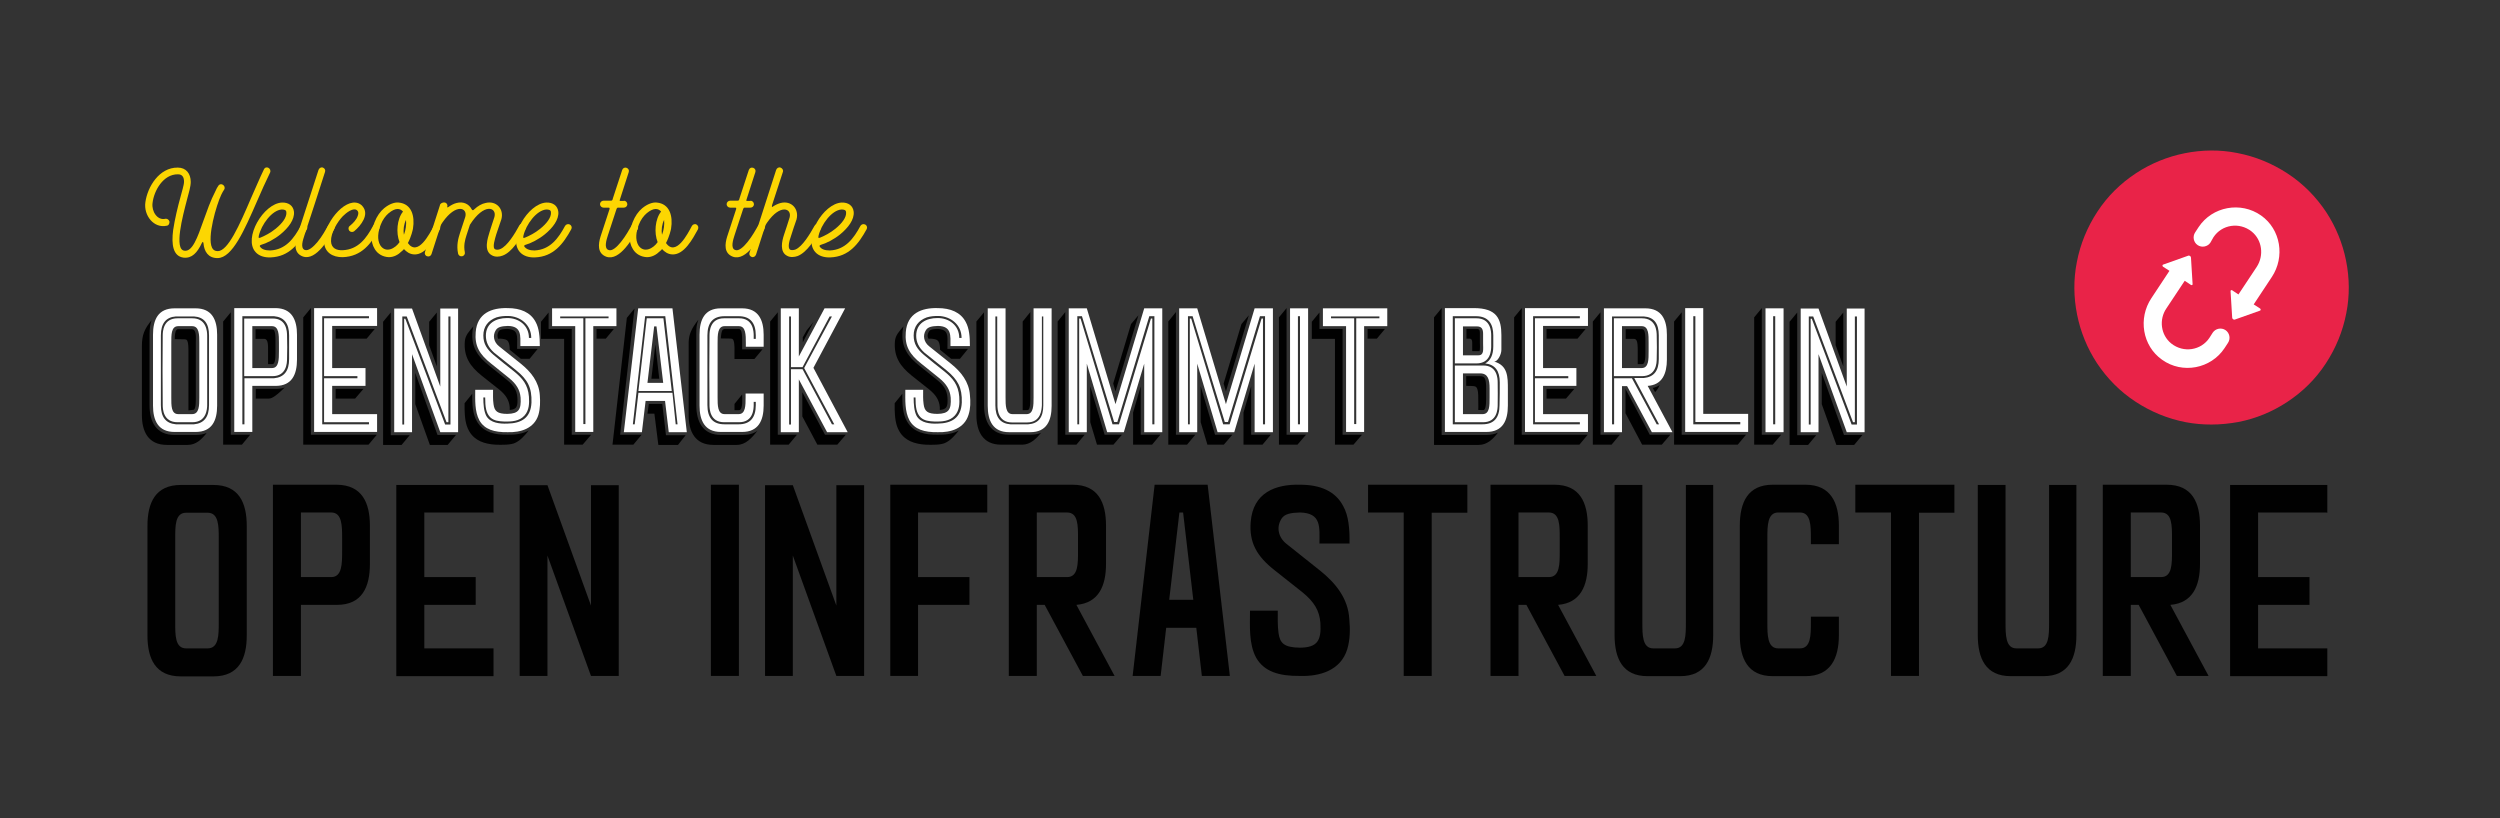 <?xml version="1.0" encoding="utf-8"?>
<!-- Generator: Adobe Illustrator 18.1.1, SVG Export Plug-In . SVG Version: 6.00 Build 0)  -->
<svg version="1.1" id="Layer_1" xmlns="http://www.w3.org/2000/svg" xmlns:xlink="http://www.w3.org/1999/xlink" x="0px" y="0px"
	 viewBox="0 0 1080 353.5" enable-background="new 0 0 1080 353.5" xml:space="preserve">
<rect x="0" y="0" width="1080" height="353.5" fill="#333333" stroke="none"/>
<g>
	<g>
		<g>
			<g>
				<path fill="#010101" d="M92.2,209.5c11,0,14.4,7.7,14.4,17.7v47.3c0,10-3.4,17.7-14.4,17.7H78.1c-11,0-14.4-7.7-14.4-17.7v-47.3
					c0-10,3.4-17.7,14.4-17.7H92.2z M89.7,280.1c4.8,0,4.8-5.8,4.8-11.1v-36.4c0-5.3,0-11.1-4.8-11.1h-9.3c-4.8,0-4.7,5.8-4.7,11.1
					V269c0,5.3-0.1,11.1,4.7,11.1H89.7z"/>
				<path fill="#010101" d="M159.8,227.1v16.5c0,10-3.4,17.7-14.2,17.7H130V292h-12.1v-82.6h27.6
					C156.4,209.5,159.8,217.2,159.8,227.1z M143.1,249.3c4.7,0,4.7-5.8,4.7-11.2v-5.6c0-5.3,0-11.1-4.7-11.1H130v27.9H143.1z"/>
				<path fill="#010101" d="M212.9,221.4h-29.6v27.9h22.2v12h-22.2v18.8h29.9v12h-42v-82.6h42v12H212.9z"/>
				<path fill="#010101" d="M267.3,209.6V292h-12l-18.8-52v52h-12v-82.4h12l18.8,52v-52H267.3z"/>
				<path fill="#010101" d="M319.2,209.5V292h-12.1v-82.6H319.2z"/>
				<path fill="#010101" d="M373.3,209.6V292h-12l-18.8-52v52h-12v-82.4h12l18.8,52v-52H373.3z"/>
				<path fill="#010101" d="M396.6,221.4v27.9h22.2v12h-22.2V292h-12v-82.6h41.9v12H396.6z"/>
				<path fill="#010101" d="M481.5,292h-13.7l-16.5-30.7h-3.4V292h-12.1v-82.6h27.6c11,0,14.4,7.7,14.4,17.7v16.5
					c0,9.4-3.1,16.9-12.8,17.7L481.5,292z M461,249.3c4.8,0,4.7-5.8,4.7-11.2v-5.6c0-5.3,0.1-11.1-4.7-11.1h-13.1v27.9H461z"/>
				<path fill="#010101" d="M531.3,292h-12.1l-2.4-20.8h-13l-2.4,20.8h-12.1l9.5-82.6h22.9L531.3,292z M515.5,259.1l-4.4-37.7h-1.6
					l-4.4,37.7H515.5z"/>
				<path fill="#010101" d="M582,280.5c-2.8,9.1-11.8,11.8-20.5,11.5c-9,0.1-15.4-1.9-18.8-7.8c-3.3-6-2.7-13.8-2.7-20.4h12
					c0,3.3-0.1,6.4,0.3,9.5c0.6,4.6,2.4,6.4,9.3,6.5c7.5-0.1,9.3-3,8.8-10.8c-0.4-5.3-2.8-9.1-7.7-13.1l-12-9.5
					c-7.8-6.1-11.1-12-10.4-20.9c1-12.7,10.7-16.4,21.4-16.1c8.5,0,15.2,2.7,18.6,9.3c2.3,4.1,2.8,9.8,2.7,16.1h-13
					c0-7,1-13.2-8.4-13.4c-4,0.1-6.7,0.6-8,2.7c-2.3,3.6-1.4,8,2.1,10.8l14.7,11.7c6.7,5.4,12,12,12.5,20.8
					C583.3,271.7,583.3,276.2,582,280.5z"/>
				<path fill="#010101" d="M633.9,209.5v12h-15.4V292h-12.1v-70.6h-15.4v-12H633.9z"/>
				<path fill="#010101" d="M689.6,292h-13.7l-16.5-30.7H656V292h-12.1v-82.6h27.6c11,0,14.4,7.7,14.4,17.7v16.5
					c0,9.4-3.1,16.9-12.8,17.7L689.6,292z M669.1,249.3c4.8,0,4.7-5.8,4.7-11.2v-5.6c0-5.3,0.1-11.1-4.7-11.1H656v27.9H669.1z"/>
				<path fill="#010101" d="M740.1,209.5v64.9c0,10-3.4,17.7-14.2,17.7h-14.2c-10.8,0-14.2-7.7-14.2-17.7v-64.9h12V269
					c0,5.3,0,11.1,4.7,11.1h9.4c4.7,0,4.7-5.8,4.7-11.1v-59.5H740.1z"/>
				<path fill="#010101" d="M782.3,235.1v-2.6c0-5.3,0-11.1-4.7-11.1h-9.4c-4.7,0-4.7,5.8-4.7,11.1V269c0,5.3,0,11.1,4.7,11.1h9.4
					c4.7,0,4.7-5.8,4.7-11.1v-2.6h12.1v8c0,10-3.6,17.7-14.4,17.7h-14.2c-10.8,0-14.2-7.7-14.2-17.7v-47.3c0-10,3.4-17.7,14.2-17.7
					H780c10.8,0,14.4,7.7,14.4,17.7v8H782.3z"/>
				<path fill="#010101" d="M844.3,209.5v12H829V292h-12.1v-70.6h-15.4v-12H844.3z"/>
				<path fill="#010101" d="M897,209.5v64.9c0,10-3.4,17.7-14.2,17.7h-14.2c-10.8,0-14.2-7.7-14.2-17.7v-64.9h12V269
					c0,5.3,0,11.1,4.7,11.1h9.4c4.7,0,4.7-5.8,4.7-11.1v-59.5H897z"/>
				<path fill="#010101" d="M954.1,292h-13.7l-16.5-30.7h-3.4V292h-12.1v-82.6H936c11,0,14.4,7.7,14.4,17.7v16.5
					c0,9.4-3.1,16.9-12.8,17.7L954.1,292z M933.6,249.3c4.8,0,4.7-5.8,4.7-11.2v-5.6c0-5.3,0.1-11.1-4.7-11.1h-13.1v27.9H933.6z"/>
				<path fill="#010101" d="M1005.1,221.4h-29.6v27.9h22.2v12h-22.2v18.8h29.9v12h-42v-82.6h42v12H1005.1z"/>
			</g>
		</g>
		<g>
			<path fill="#FFFFFF" d="M93.8,144.6v30.6c0,6.5-2.2,11.4-9.3,11.4h-9.1c-7.1,0-9.3-5-9.3-11.4v-30.6c0-6.5,2.2-11.4,9.3-11.4h9.1
				C91.6,133.2,93.8,138.2,93.8,144.6z M90.3,144.9c0-5.2-2.1-7.9-6.5-8.2H76c-4.3,0.3-6.5,3-6.5,8.2V175c0,5.2,2.1,7.9,6.5,8.3h7.8
				c4.3-0.4,6.5-3.1,6.5-8.3V144.9z M89.5,145v29.9c0,1.8-0.3,7.5-6.4,7.5h-6.4c-6.2,0-6.4-5.7-6.4-7.5c-0.1-10-0.1-19.9,0-29.9
				c0-1.8,0.2-7.5,6.4-7.5h6.4C89.2,137.5,89.5,143.2,89.5,145z M86.1,148.1c0-3.4,0-7.2-3.1-7.2h-6c-3.1,0-3,3.8-3,7.2v23.6
				c0,3.4-0.1,7.2,3,7.2h6c3.1,0,3.1-3.8,3.1-7.2V148.1z"/>
			<path fill="#FFFFFF" d="M128.3,144.6v10.7c0,6.5-2.2,11.4-9.2,11.4H109v19.9h-7.8v-53.5h17.9
				C126.1,133.2,128.3,138.2,128.3,144.6z M124.9,144.9c0-5.2-2.2-7.9-6.5-8.3h-13.7v46.7h0.9v-19.9h12.8c4.3-0.4,6.5-3.1,6.5-8.3
				V144.9z M124,145c0.1,10,0.1,0,0,10c0,1.8-0.2,7.5-6.3,7.5h-12.2v-24.9h12.2C123.8,137.5,124,143.2,124,145z M117.5,159
				c3,0,3-3.8,3-7.3v-3.6c0-3.4,0-7.2-3-7.2H109V159H117.5z"/>
			<path fill="#FFFFFF" d="M143.5,140.9V159h14.4v7.7h-14.4v12.2h19.4v7.7h-27.2v-53.5h27.2v7.7H143.5z M140,162.4v-24.9
				c8.8,0,14.1,0,19.4,0v-0.9c-6.7,0-13.5,0-20.2,0v46.7c6.7,0,13.5,0,20.2,0v-0.9c-5.3,0-10.6,0-19.4,0v-19h14.4v-0.9H140z"/>
			<path fill="#FFFFFF" d="M197.9,133.3v53.4h-7.7L178,153v33.7h-7.7v-53.4h7.7l12.2,33.7v-33.7H197.9z M194.6,136.7h-0.9v45.7h-0.8
				l-17.2-45.7h-1.9v46.7h0.8v-45.7h0.5l17.2,45.7h2.3V136.7z"/>
			<path fill="#FFFFFF" d="M232.6,179.2c-1.8,5.9-7.7,7.7-13.3,7.5c-5.8,0.1-10-1.2-12.2-5.1c-2.1-3.9-1.8-8.9-1.8-13.2h7.7
				c0,2.1-0.1,4.1,0.2,6.2c0.4,3,1.6,4.2,6,4.2c4.9-0.1,6-1.9,5.7-7c-0.3-3.4-1.8-5.9-5-8.5l-7.7-6.2c-5.1-4-7.2-7.7-6.7-13.6
				c0.6-8.2,6.9-10.6,13.8-10.4c5.5,0,9.9,1.8,12.1,6c1.5,2.7,1.8,6.4,1.8,10.4h-8.4c0-4.5,0.6-8.6-5.4-8.7
				c-2.6,0.1-4.3,0.4-5.2,1.8c-1.5,2.3-0.9,5.2,1.4,7l9.5,7.6c4.3,3.5,7.7,7.7,8.1,13.5C233.4,173.5,233.4,176.4,232.6,179.2z
				 M222.9,159.9l-9.5-7.6c-2.4-2.2-3.5-4.5-3.5-7.3c0-5.4,4.4-7.6,9.1-7.6c5.1-0.1,9.5,3.2,9.5,8.6h1c0-5.8-4.8-9.4-10-9.5
				c-1.8,0-3.3,0.1-5,0.6c-3.6,1.3-5.7,4-5.7,7.8c0,3.7,1.6,6,4.4,8.4c2.8,2.4,5.9,4.8,8.8,7.1c3.7,3,6.1,5.8,6.5,11
				c0.2,2.8,0.1,5.9-1.9,8.1c-2.2,2.5-5.7,2.7-8.8,2.6c-2.3-0.1-4.4-0.3-6-1.8c-1.8-1.8-2.2-4.4-2.2-8.6h-0.8c0,2.9,0.2,5.9,1.3,8
				c1.8,3.1,5.9,3.4,9,3.3c6.2-0.1,10.2-2.5,10.5-9.1C229.8,167.5,228,164,222.9,159.9z"/>
			<path fill="#FFFFFF" d="M266.3,133.2v7.7h-10v45.7h-7.8v-45.7h-10v-7.7H266.3z M262.8,136.7h-20.8v0.8h10v45.7h0.9v-45.7h10
				V136.7z"/>
			<path fill="#FFFFFF" d="M296.7,186.7h-7.8l-1.6-13.5h-8.4l-1.6,13.5h-7.8l6.2-53.5h14.8L296.7,186.7z M291.9,183.3h0.8l-5.3-46.7
				h-8.7l-5.3,46.7h0.8l1.6-13.6h14.7L291.9,183.3z M286.6,137.5l3.6,31.4h-14.4l3.6-31.4H286.6z M286.5,165.4l-2.9-24.4h-1
				l-2.9,24.4H286.5z"/>
			<path fill="#FFFFFF" d="M322.2,149.8v-1.7c0-3.4,0-7.2-3-7.2H313c-3,0-3,3.8-3,7.2v23.6c0,3.4,0,7.2,3,7.2h6.1c3,0,3-3.8,3-7.2
				v-1.7h7.8v5.2c0,6.5-2.3,11.4-9.3,11.4h-9.2c-7,0-9.2-5-9.2-11.4v-30.6c0-6.5,2.2-11.4,9.2-11.4h9.2c7,0,9.3,5,9.3,11.4v5.2
				H322.2z M325.6,145c0,0.4,0,0.8,0,1.4h0.9v-1.5c0-5.5-2.5-8.3-7.4-8.3H313c-5,0-7.4,2.8-7.4,8.3V175c0,5.5,2.4,8.3,7.4,8.3h6.1
				c4.9,0,7.4-2.8,7.4-8.3v-1.4h-0.9c0,0.5,0,0.9,0,1.3c0,1.8-0.2,7.5-6.3,7.5h-6.5c-6.1,0-6.3-5.7-6.3-7.5c-0.1-10-0.1-19.9,0-29.9
				c0-1.8,0.2-7.5,6.3-7.5h6.5C325.4,137.5,325.6,143.2,325.6,145z"/>
			<path fill="#FFFFFF" d="M366.2,186.7h-8.9l-12.2-22.8v22.8h-7.8v-53.5h7.8v20.8l11.1-20.8h8.9l-13.7,25.7L366.2,186.7z
				 M359.4,183.3h1l-13-24.3l12-22.3h-1l-11.7,21.9h-5v-21.9h-0.8v46.7h0.8v-23.9h5L359.4,183.3z"/>
			<path fill="#FFFFFF" d="M418.4,179.2c-1.8,5.9-7.7,7.7-13.3,7.5c-5.8,0.1-10-1.2-12.2-5.1c-2.1-3.9-1.8-8.9-1.8-13.2h7.7
				c0,2.1-0.1,4.1,0.2,6.2c0.4,3,1.6,4.2,6,4.2c4.9-0.1,6-1.9,5.7-7c-0.3-3.4-1.8-5.9-5-8.5l-7.7-6.2c-5.1-4-7.2-7.7-6.7-13.6
				c0.6-8.2,6.9-10.6,13.8-10.4c5.5,0,9.9,1.8,12.1,6c1.5,2.7,1.8,6.4,1.8,10.4h-8.4c0-4.5,0.6-8.6-5.4-8.7
				c-2.6,0.1-4.3,0.4-5.2,1.8c-1.5,2.3-0.9,5.2,1.4,7l9.5,7.6c4.3,3.5,7.7,7.7,8.1,13.5C419.3,173.5,419.3,176.4,418.4,179.2z
				 M408.8,159.9l-9.5-7.6c-2.4-2.2-3.5-4.5-3.5-7.3c0-5.4,4.4-7.6,9.1-7.6c5.1-0.1,9.5,3.2,9.5,8.6h1c0-5.8-4.8-9.4-10-9.5
				c-1.8,0-3.3,0.1-5,0.6c-3.6,1.3-5.7,4-5.7,7.8c0,3.7,1.6,6,4.4,8.4c2.8,2.4,5.9,4.8,8.8,7.1c3.7,3,6.1,5.8,6.5,11
				c0.2,2.8,0.1,5.9-1.9,8.1c-2.2,2.5-5.7,2.7-8.8,2.6c-2.3-0.1-4.4-0.3-6-1.8c-1.8-1.8-2.2-4.4-2.2-8.6h-0.8c0,2.9,0.2,5.9,1.3,8
				c1.8,3.1,5.9,3.4,9,3.3c6.2-0.1,10.2-2.5,10.5-9.1C415.7,167.5,413.8,164,408.8,159.9z"/>
			<path fill="#FFFFFF" d="M454.3,133.2v42.1c0,6.5-2.2,11.4-9.2,11.4h-9.2c-7,0-9.2-5-9.2-11.4v-42.1h7.7v38.5c0,3.4,0,7.2,3,7.2
				h6.1c3,0,3-3.8,3-7.2v-38.5H454.3z M450.9,136.7h-0.8V175c-0.1,1.8-0.3,7.5-6.4,7.5h-6.5c-6.1,0-6.3-5.7-6.3-7.5
				c-0.1-6.5-0.1-31.8-0.1-38.3h-0.8v38.4c0,5.2,2.2,7.9,6.5,8.2h7.7c4.4-0.3,6.5-3,6.5-8.2V136.7z"/>
			<path fill="#FFFFFF" d="M502.1,133.2v53.5h-7.8v-29.6l-8.8,29.6h-7.2l-8.8-29.6v29.6h-7.8v-53.5h7.8l12.4,41.4l12.4-41.4H502.1z
				 M498.6,136.6h-2.1l-13.8,45.7c-0.5,0-0.9,0-1.4,0l-13.9-45.7h-2v46.7h0.8v-45.7h0.6l13.8,45.7h2.8l13.8-45.7h0.6v45.7h0.9V136.6
				z"/>
			<path fill="#FFFFFF" d="M549.9,133.2v53.5H542v-29.6l-8.8,29.6h-7.2l-8.8-29.6v29.6h-7.8v-53.5h7.8l12.4,41.4l12.4-41.4H549.9z
				 M546.4,136.6h-2.1l-13.8,45.7c-0.5,0-0.9,0-1.4,0l-13.9-45.7h-2v46.7h0.8v-45.7h0.6l13.8,45.7h2.8l13.8-45.7h0.6v45.7h0.9V136.6
				z"/>
			<path fill="#FFFFFF" d="M565.1,133.2v53.5h-7.8v-53.5H565.1z M561.6,136.6h-0.9v46.7h0.9V136.6z"/>
			<path fill="#FFFFFF" d="M599.3,133.2v7.7h-10v45.7h-7.8v-45.7h-10v-7.7H599.3z M595.8,136.7h-20.8v0.8h10v45.7h0.9v-45.7h10
				V136.7z"/>
			<path fill="#FFFFFF" d="M651.4,168.1v7.1c0,6.5-2.2,11.4-9.3,11.4h-17.9v-53.5h12.5c9.9,0,11.9,4.6,11.9,11.7v6.3
				c0,2.3-1.8,5.2-3.1,5.1C651.4,157.9,651.4,162.8,651.4,168.1z M647.9,165.2c0-5-2-7.7-6.3-8.2c2.3-1.2,3.5-3.7,3.5-7.4
				c0-1.6,0-3.1,0-4.7c0-5-2.1-8.3-7.5-8.3c-3.3,0-6.6,0-10,0v46.7h12.8c5,0,7.4-2.8,7.4-8.3C647.9,171.7,647.9,168.5,647.9,165.2z
				 M637.8,157c-3,0-6.2,0-9.3,0v-19.5c3.1,0,6.3,0,9.3,0c6.2,0,6.4,5.7,6.4,7.5c0,1.5,0,3,0,4.5C644.2,151.3,644,157,637.8,157z
				 M647,165.3c0.1,3.2,0,6.5,0,9.6c0,1.8-0.2,7.5-6.3,7.5h-12.2v-24.5c3,0,6.1,0,9.1,0h3C646.8,157.8,647,163.5,647,165.3z
				 M632,153.5h6.6c2.6,0,2.1-2.5,2.1-5.2v-4.1c0-2-0.6-3.2-2.7-3.2H632V153.5z M640.5,178.9c3.1,0,3-3.8,3-7.2v-3.9
				c0-3.7-0.6-6.5-4.1-6.5H632v17.6H640.5z"/>
			<path fill="#FFFFFF" d="M666.6,140.9V159H681v7.7h-14.4v12.2H686v7.7h-27.2v-53.5H686v7.7H666.6z M663.1,162.4v-24.9
				c8.8,0,14.1,0,19.4,0v-0.9c-6.7,0-13.5,0-20.2,0v46.7c6.7,0,13.5,0,20.2,0v-0.9c-5.3,0-10.6,0-19.4,0v-19h14.4v-0.9H663.1z"/>
			<path fill="#FFFFFF" d="M722.5,186.7h-8.9l-10.7-19.9h-2.2v19.9h-7.8v-53.5h17.9c7.1,0,9.3,5,9.3,11.4v10.7c0,6.1-2,11-8.3,11.4
				L722.5,186.7z M715.7,183.3h1L706,163.3h4.1c4.3-0.4,6.5-3,6.5-8.2v-10.2c0-5.2-2.1-7.9-6.5-8.2h-13.7v46.6h0.9v-19.9h7.7
				L715.7,183.3z M715.7,155c0,1.8-0.2,7.5-6.4,7.5h-12.1v-25h12.1c6.2,0,6.4,5.7,6.4,7.5C715.8,154.9,715.8,145.1,715.7,155z
				 M709.2,159c3.1,0,3-3.8,3-7.3v-3.6c0-3.4,0.1-7.2-3-7.2h-8.5V159H709.2z"/>
			<path fill="#FFFFFF" d="M755.2,178.9v7.7H728v-53.5h7.8v45.7H755.2z M751.8,182.3c-5.3,0-10.6,0-19.4,0v-45.7h-0.9v46.7
				c6.8,0,13.6,0,20.3,0V182.3z"/>
			<path fill="#FFFFFF" d="M770.5,133.2v53.5h-7.8v-53.5H770.5z M767,136.6H766v46.7h0.9V136.6z"/>
			<path fill="#FFFFFF" d="M805.5,133.3v53.4h-7.7L785.6,153v33.7h-7.7v-53.4h7.7l12.2,33.7v-33.7H805.5z M802.2,136.7h-0.9v45.7
				h-0.8l-17.2-45.7h-1.9v46.7h0.8v-45.7h0.5l17.2,45.7h2.3V136.7z"/>
		</g>
		<g>
			<g>
				<path fill="#010101" d="M64.6,144.3V175c0,7.2,2.8,12.9,10.8,12.9h9.1c1.9,0,3.5-0.3,4.8-0.9c-2.2,2.9-4.7,5.2-8.2,5.2h-9
					c-8,0-10.8-5.7-10.8-12.9v-29.9v0.1c0-4.8,1.1-7.5,4.3-11.3V138C64.9,139.9,64.6,142,64.6,144.3z M83.8,177
					c0.9-0.8,0.8-4.2,0.8-5.5v-23.6c0-2.4,0.4-5.7-1.9-5.7h-5.7c-0.3,0-0.6,0.1-0.7,0.3c-0.7,0.6-0.8,2.5-0.8,4
					c4.5,0,4.8,0.1,5.1,0.3c0.9,0.7,0.8,4.2,0.8,5.4v25.1L83.8,177z"/>
				<path fill="#010101" d="M108,187.9l-3.5,4.2h-8.1v-53.2l3.3-4v52.9H108z M115.8,157.3v-1.5v-4.6c0-1.8,0.1-4.8-1.6-4.8h-3.8
					v-4.2c7.4,0,7.7,0.1,7.8,0.3c0.8,0.6,0.8,3.4,0.8,4.4v4.7c0,1.3,0.1,4.7-0.8,5.5c-0.2,0.2-0.5,0.2-0.7,0.2H115.8z M115.8,172.2
					h-5.3V168h8.7c1.4,0,2.7-0.2,3.8-0.6C118.2,172.1,117,172.2,115.8,172.2z"/>
				<path fill="#010101" d="M162.7,187.9l-3.5,4.2H131v-55l3.3-4v54.7H162.7z M161.9,142.1l-3.5,4.2H145v-4.2H161.9z M157,168
					l-3.6,4.2H145V168H157z"/>
				<path fill="#010101" d="M177,188l-3.5,4.2h-8V139l3.3-4V188H177z M196.9,188l-3.5,4.2h-7.7l-6.3-17.6v-13.5l9.6,26.8H196.9z
					 M185.4,149.1V139l3.3-4v23.3L185.4,149.1z"/>
				<path fill="#010101" d="M214,192.1c-4.5-0.3-8.9-1.6-11.3-5.8c-1.7-2.9-1.9-6.3-2-9.5v-2.6l3.3-4.1c0,4.1,0,8.3,2,11.9
					c2.8,4.9,8.1,5.9,13.3,5.8c3.2,0.1,6.5-0.4,9.1-1.8c-1.7,2.1-3.4,4.1-5.6,5.2C220.9,192.3,216.6,192.2,214,192.1z M204.1,143.2
					c-0.6,6.6,2.2,10.8,7.3,14.8l7.7,6.2c2.5,2,4.2,4.2,4.4,7.5c0.1,1.2,0.2,3.6-0.7,4.5c-0.6,0.6-1.6,0.8-2.6,0.9v-1.2
					c-0.3-3.3-1.9-5.4-4.4-7.5l-7.7-6.1c-5.1-4.1-7.8-8.2-7.3-14.8c0.2-2.7,1.9-4.4,3.7-6.5C204.3,141.7,204.2,142.4,204.1,143.2z
					 M215.4,143.2c0.6-1.1,2.9-1.1,4-1.1c4.6,0.4,4,2.9,4,7.2v1.4h8.9l-3.5,4.3h-3.8l-4.8-3.9c0-1.4-0.2-2.9-0.7-3.6
					c-0.6-1-2.2-1.1-3.3-1.2c-0.3,0-0.6,0-0.9,0.1C214.7,145.5,214.8,144.3,215.4,143.2z"/>
				<path fill="#010101" d="M255.3,187.9l-3.6,4.2h-8v-45.7h-10V139l3.3-4v7.1h10v45.7H255.3z M265.2,142.1l-3.5,4.2h-4v-4.2H265.2z
					"/>
				<path fill="#010101" d="M277.1,187.9l-3.5,4.2h-9l6.2-54.8l3.3-4l-6.2,54.5H277.1z M282.7,178.7h-3l0.6-4.2h5.8l1.6,13.5h8.5
					l-3.3,4.2h-8.5L282.7,178.7z M284.8,163.6h-3.4l1.7-14.8L284.8,163.6z"/>
				<path fill="#010101" d="M300.8,144.3V175c0,7.2,2.8,12.9,10.7,12.9h9.2c2.8,0,4.9-0.6,6.5-1.8c-2.4,3.1-5.1,6.1-8.9,6.1h-10.1
					c-7.9,0-10.7-5.7-10.7-12.9v-31.4c0.1-3.6,1.3-6.1,4.2-9.8C300.8,140.5,300.8,142,300.8,144.3z M312.3,142.4
					c0.2-0.2,0.6-0.3,0.7-0.3h6.1c0.3,0,0.6,0.1,0.7,0.3c0.8,0.6,0.8,3.4,0.8,4.4v4.1h8.8l-3.5,4.2h-8.6v-4.1c0-1,0-3.9-0.8-4.5
					c-0.2-0.2-0.5-0.3-5.1-0.3C311.5,144.9,311.6,143,312.3,142.4z M319.8,177c-0.2,0.2-0.5,0.2-0.7,0.2h-1.8v-2.7l3.3-4.1
					C320.7,172.7,320.8,176.2,319.8,177z"/>
				<path fill="#010101" d="M344.2,187.9l-3.5,4.2h-8v-53.2l3.3-4v52.9H344.2z M346.7,145.9l1.8-3.2l2.9-3.6l-4.6,8.8V145.9z
					 M365.3,187.9l-3.6,4.2h-8.6l-6.5-12.2v-10.5l9.8,18.4H365.3z"/>
				<path fill="#010101" d="M399.8,192.1c-4.5-0.3-8.9-1.6-11.3-5.8c-1.7-2.9-1.9-6.3-2-9.5v-2.6l3.3-4.1c0,4.1,0,8.3,2,11.9
					c2.8,4.9,8.1,5.9,13.3,5.8c3.2,0.1,6.5-0.4,9.1-1.8c-1.7,2.1-3.4,4.1-5.6,5.2C406.7,192.3,402.4,192.2,399.8,192.1z
					 M389.9,143.2c-0.6,6.6,2.2,10.8,7.3,14.8l7.7,6.2c2.5,2,4.2,4.2,4.4,7.5c0.1,1.2,0.2,3.6-0.7,4.5c-0.6,0.6-1.6,0.8-2.6,0.9
					v-1.2c-0.3-3.3-1.9-5.4-4.4-7.5l-7.7-6.1c-5.1-4.1-7.8-8.2-7.3-14.8c0.2-2.7,1.9-4.4,3.7-6.5C390.1,141.7,390,142.4,389.9,143.2
					z M401.3,143.2c0.6-1.1,2.9-1.1,4-1.1c4.6,0.4,4,2.9,4,7.2v1.4h8.9l-3.5,4.3h-3.8l-4.8-3.9c0-1.4-0.2-2.9-0.7-3.6
					c-0.6-1-2.2-1.1-3.3-1.2c-0.3,0-0.6,0-0.9,0.1C400.5,145.5,400.6,144.3,401.3,143.2z"/>
				<path fill="#010101" d="M432.5,192.1c-7.9,0-10.7-5.7-10.7-12.9v-40.3l3.3-4v40c0,7.2,2.8,12.9,10.7,12.9h9.2
					c1.8,0,3.4-0.3,4.7-0.8c-2.2,2.7-4.6,5-8,5.1H432.5z M445.1,171.5c0,1.3,0.1,4.7-0.8,5.5c-0.2,0.2-0.5,0.2-2.5,0.2
					c0-0.6,0-1.1,0-38.3l3.3-4.1V171.5z"/>
				<path fill="#010101" d="M468.5,187.9l-3.5,4.2h-8.1v-53.2l3.3-4.1v53H468.5z M484.6,187.9l-3.6,4.2h-7.1l-2.9-9.7v-15.5
					l6.2,20.9H484.6z M480.9,165.7l7.7-25.7l3.2-3.8l-9.9,32.9L480.9,165.7z M501.2,187.9l-3.5,4.2h-8.2v-13.9l3.3-11.3v20.9H501.2z
					"/>
				<path fill="#010101" d="M516.3,187.9l-3.5,4.2h-8.1v-53.2l3.3-4.1v53H516.3z M532.3,187.9l-3.6,4.2h-7.1l-2.9-9.7v-15.5
					l6.2,20.9H532.3z M528.6,165.7l7.7-25.7l3.2-3.8l-9.9,32.9L528.6,165.7z M548.9,187.9l-3.5,4.2h-8.2v-13.9l3.3-11.3v20.9H548.9z
					"/>
				<path fill="#010101" d="M564.1,187.9l-3.6,4.2h-8v-55l3.3-4v54.7H564.1z"/>
				<path fill="#010101" d="M588.3,187.9l-3.6,4.2h-8v-45.7h-10V139l3.3-4v7.1h10v45.7H588.3z M598.3,142.1l-3.5,4.2h-4v-4.2H598.3z
					"/>
				<path fill="#010101" d="M622.8,187.9h19.3c2,0,3.7-0.4,5-1c-2.2,2.9-4.7,5.3-8.3,5.3h-19.3v-55.1l3.3-4V187.9z M639.1,151.7
					c0.4-0.5,0.2-3.1,0.2-3.7v-4.1c0-0.7,0-1.8-1.2-1.8h-4.6v4.2h1.3c0.9,0,1.2,0.6,1.2,1.8v3.6H639.1z M641.2,177
					c0.9-0.8,0.8-4.2,0.8-5.5v-3.9c0-1.2,0-3.7-0.9-4.6c-0.5-0.4-1.1-0.5-1.8-0.5h-5.9v4.2c3.2,0,3.9,0.1,4.3,0.5
					c0.9,0.9,0.9,3.4,0.9,4.6c0,4.2,0.1,4.8,0,5.3C640.8,177.2,641.1,177.2,641.2,177z"/>
				<path fill="#010101" d="M685.8,187.9l-3.5,4.2h-28.2v-55l3.3-4v54.7H685.8z M685,142.1l-3.5,4.2h-13.4v-4.2H685z M680.1,168
					l-3.6,4.2h-8.4V168H680.1z"/>
				<path fill="#010101" d="M699.7,187.9l-3.5,4.2h-8.1v-53.2l3.3-4v52.9H699.7z M707.5,157.3v-6.1c0-1,0-3.9-0.8-4.5
					c-0.2-0.2-0.5-0.3-0.7-0.3h-3.7v-4.2h7c0.3,0,0.6,0.1,0.7,0.3c0.8,0.6,0.8,3.4,0.8,4.4v4.7c0,1.3,0.1,4.7-0.8,5.5
					c-0.2,0.2-0.5,0.2-0.7,0.2H707.5z M721.5,187.9l-3.6,4.2h-8.5l-7.2-13.6V168l10.5,19.8H721.5z M715,169.4l-1-1.8
					c1.2-0.3,2.2-0.7,3-1.3C716.5,167.5,715.9,168.5,715,169.4z"/>
				<path fill="#010101" d="M754.2,187.9l-3.5,4.2h-27.5v-53.2l3.3-4v52.9H754.2z"/>
				<path fill="#010101" d="M769.4,187.9l-3.6,4.2h-8v-55l3.3-4v54.7H769.4z"/>
				<path fill="#010101" d="M784.6,188l-3.5,4.2h-8V139l3.3-4V188H784.6z M804.5,188l-3.5,4.2h-7.7l-6.3-17.6v-13.5l9.6,26.8H804.5z
					 M793,149.1V139l3.3-4v23.3L793,149.1z"/>
			</g>
		</g>
		<g>
			<g>
				<g>
					<path fill="#FCD602" d="M73.2,95.7c0.1,0.8-0.3,1.7-1.1,1.8c-5.6,1.3-10.1-4.4-9.3-10.1c0.9-6.7,6-15.1,14-15
						c3.6,0,5.6,2.6,5.6,6.2c0,2-0.9,4.9-1.5,7.2c-1.1,4.2-2.5,9.5-3.1,14c-0.6,4.6-0.4,8.3,1.9,8.5c3.4,0.5,5.6-5.6,8.2-13
						c1.5-4.1,3-8.6,5.2-12.8c0.4-0.9,0.8-1.7,1.2-2.2c1-1.7,3.4-0.1,2.6,1.5c-0.5,0.7-0.9,1.5-1.3,2.3c-2.1,4.4-6.2,18.4-4,22.9
						c0.4,0.9,1.2,1.5,2.5,1.5c4.4-0.1,9.3-11.1,14.3-22.8c1.9-4.2,3.7-8.6,5.6-12.5c0.9-1.9,3.4-0.4,2.7,1.3
						c-1.9,3.9-3.8,8.1-5.6,12.3c-5.5,12.6-10.7,24.6-17.1,24.7c-4.1,0-5.8-2.9-6.1-6.4c-0.1-0.8-0.4-0.7-0.7-0.1
						c-2,4.2-4.3,6.7-7.9,6.3c-4.6-0.6-5.3-5.7-4.5-11.9c0.7-4.7,2-10.1,3.2-14.4c0.5-2.1,1.5-5,1.5-6.5c0-1.9-0.7-3.2-2.6-3.2
						c-6.4-0.1-10.4,7.1-11,12.4c-0.5,3.6,2.1,7.7,5.6,6.8C72.2,94.4,73,94.9,73.2,95.7z"/>
					<path fill="#FCD602" d="M116.7,108.2c6.7-0.3,10.3-5.2,13.2-10.6c0.4-0.7,1.3-1,2.1-0.6c0.7,0.4,1,1.3,0.6,2
						c-3.5,6.4-7.7,11.9-15.7,12.2c-2.6,0.1-5-0.6-6.5-2.3c-5.4-6,3.4-21,11.4-21.4c2.8-0.1,4.9,1.3,5.2,4c0.3,3.4-2.4,6.9-5.8,9.7
						c-2.7,2.2-6,3.9-8.5,4.6c-0.3,0.1-0.5,0.3-0.5,0.5C112.9,107.7,114.6,108.2,116.7,108.2z M119.1,98.8c2.7-2.2,4.9-4.9,4.6-7.2
						c-0.1-0.9-0.9-1.1-2-1.1c-4.2,0.3-8.8,6.5-9.9,11.4c-0.1,0.9-0.2,1,0.6,0.8C114.4,101.9,116.9,100.6,119.1,98.8z"/>
					<path fill="#FCD602" d="M137.6,73.4c0.3-0.8,1.1-1.3,1.9-1s1.2,1.1,0.9,1.9c-2.9,9.1-5.9,18.3-8.9,27.4
						c-0.6,1.9-1.9,5.5,0.2,6.3c1.6,0.5,3.6-1.3,5.4-3.4c2.1-2.5,3.8-5.7,4.6-7.1c0.4-0.7,1.3-1,2.1-0.6c0.7,0.4,1,1.3,0.6,2
						c-2,3.6-7.7,14-13.6,11.9c-4.3-1.6-3.3-6.2-2.2-9.6L137.6,73.4z"/>
					<path fill="#FCD602" d="M150.9,99.7c-0.5-0.7-0.5-1.6,0.2-2.1c1.5-1.2,3-2.8,3.5-4.5c0.3-0.9,0.3-1.6-0.3-2.2
						c-1.6-1.5-4.8,1.1-6.2,2.5c-2.4,2.5-5.2,7.2-5.1,10.8c0.1,3,2.3,4,5,3.9c6.8-0.3,10.3-5.2,13.2-10.6c0.4-0.7,1.3-1,2-0.6
						c0.7,0.4,1,1.3,0.6,2c-3.4,6.4-7.6,11.9-15.7,12.2c-4.4,0.1-8-2.1-8.1-6.7c-0.3-7.4,8.6-18.9,14.8-16.6
						c0.7,0.3,1.4,0.7,1.9,1.4c2.9,3.5-0.7,8.2-3.7,10.7C152.4,100.4,151.4,100.3,150.9,99.7z"/>
					<path fill="#FCD602" d="M161.9,107.6c-2.1-3.3-1.6-7.7-0.1-11.6c1-2.6,2.5-4.7,4.2-6.1c2.1-1.7,4.4-2.6,6.2-2.4
						c5.6,0.5,7.1,5.8,6.2,11.3c-0.1,0.5-0.7,3.4-2.2,6.2c4.3,6,9.4-4,11.2-7.4c0.4-0.7,1.3-1,2-0.6c0.7,0.4,1,1.3,0.6,2.1
						c-2.2,4-6,11.2-11.2,10.8c-1.8-0.1-3.2-1.1-4.3-2.3c-0.3,0.4-0.5,0.6-0.9,0.9c-1.6,1.6-3.5,2.6-5.6,2.6
						C165.5,111,163.2,109.8,161.9,107.6z M174.1,91.4c-1.3-1.5-3.3-1.7-6.2,0.7c-1.3,1.1-2.6,2.8-3.4,4.9c-1.2,3-1.7,6.5-0.2,9
						c2.4,3.6,6.5,1.3,8.3-1.4C171,100.6,171.5,94.6,174.1,91.4z M174.5,101.4c0.8-2.1,1.1-4.4,0.9-6.4
						C174.5,96.8,174.1,99.2,174.5,101.4z"/>
					<path fill="#FCD602" d="M192.3,87.5c0.8,0.3,1.2,1.1,0.9,1.9c0.1,0.3,0.1,0.3,0.4,0.1c1.3-0.9,2.4-1.5,3.6-1.8
						c3-0.8,5.4,0.5,6.5,2.6c0.3,0.6,0.7,0.7,1.1,0.2c1.7-1.6,3.4-2.5,4.9-2.8c4.7-1.2,8.1,2.6,6.9,7c-0.9,2.6-1.6,4.8-2.2,6.5
						c-0.5,1.8-1.9,5.8-0.5,6.5c0.6,0.3,1.6,0.2,2.2-0.1c3-1.2,6.3-6.6,8.3-10.3c0.4-0.7,1.3-1,2-0.6s1,1.3,0.6,2.1
						c-2.4,4.5-5.8,10.1-9.8,11.6c-1.5,0.6-3.3,0.7-4.7-0.1c-3.7-1.9-1.8-7.5-1-10.1c0.5-1.7,1.3-4,2.1-6.5
						c1.1-4.2-4.5-6.2-10.6,3.4c-0.5,1.5-1,3-1.5,4.6c-0.6,1.9-1.3,4.4-0.7,7.2c0.2,0.8-0.3,1.6-1.1,1.8c-0.8,0.2-1.6-0.3-1.8-1.1
						c-0.8-3.7,0.1-6.7,0.8-8.9c0.7-2.1,1.3-4,2.3-7c1.1-4-4-6-9.8,2.3c-0.6,0.8-0.7,1.1-1,2l-3.8,11.8c-0.3,0.8-1.1,1.2-1.9,0.9
						c-0.8-0.2-1.2-1.1-0.9-1.9c2.2-6.9,4.4-13.8,6.6-20.6C190.6,87.7,191.5,87.3,192.3,87.5z"/>
					<path fill="#FCD602" d="M230.9,108.2c6.7-0.3,10.3-5.2,13.2-10.6c0.4-0.7,1.3-1,2.1-0.6c0.7,0.4,1,1.3,0.6,2
						c-3.5,6.4-7.7,11.9-15.7,12.2c-2.6,0.1-5-0.6-6.5-2.3c-5.4-6,3.4-21,11.4-21.4c2.8-0.1,4.9,1.3,5.2,4c0.3,3.4-2.4,6.9-5.8,9.7
						c-2.7,2.2-6,3.9-8.5,4.6c-0.3,0.1-0.5,0.3-0.5,0.5C227.2,107.7,228.9,108.2,230.9,108.2z M233.4,98.8c2.7-2.2,4.9-4.9,4.6-7.2
						c-0.1-0.9-0.9-1.1-2-1.1c-4.2,0.3-8.8,6.5-9.9,11.4c-0.1,0.9-0.2,1,0.6,0.8C228.7,101.9,231.2,100.6,233.4,98.8z"/>
					<path fill="#FCD602" d="M269.5,86.7c0.8,0,1.5,0.7,1.5,1.5c0,0.9-0.7,1.5-1.5,1.5h-2c-0.8,0-0.9-0.1-1.2,0.7l-3.7,11.3
						c-0.6,1.9-1.8,5.6,0.3,6.3c1.5,0.6,3.5-1.2,5.3-3.4c2.1-2.6,3.8-5.7,4.6-7.1c0.4-0.7,1.3-1,2.1-0.6c0.7,0.4,1,1.3,0.6,2.1
						c-2,3.6-7.7,14-13.6,11.9c-4-1.5-3.4-5.6-2.5-8.6l3.9-11.9c0.1-0.6,0.1-0.7-0.6-0.7h-2c-0.8,0-1.5-0.7-1.5-1.5
						c0-0.8,0.7-1.5,1.5-1.5h3.2c0.7,0,0.7-0.4,0.9-1.1l4-12.2c0.3-0.8,1.1-1.2,1.9-0.9c0.8,0.3,1.2,1.1,0.9,1.9l-3.8,11.8
						c-0.3,0.7,0.1,0.6,0.7,0.6H269.5z"/>
					<path fill="#FCD602" d="M273.4,107.6c-2.1-3.3-1.6-7.7-0.1-11.6c1-2.6,2.5-4.7,4.2-6.1c2.1-1.7,4.4-2.6,6.2-2.4
						c5.6,0.5,7.1,5.8,6.2,11.3c-0.1,0.5-0.7,3.4-2.2,6.2c4.3,6,9.4-4,11.2-7.4c0.4-0.7,1.3-1,2-0.6c0.7,0.4,1,1.3,0.6,2.1
						c-2.2,4-6,11.2-11.2,10.8c-1.8-0.1-3.2-1.1-4.3-2.3c-0.3,0.4-0.5,0.6-0.9,0.9c-1.6,1.6-3.5,2.6-5.6,2.6
						C277,111,274.7,109.8,273.4,107.6z M285.6,91.4c-1.3-1.5-3.3-1.7-6.2,0.7c-1.3,1.1-2.6,2.8-3.4,4.9c-1.2,3-1.7,6.5-0.2,9
						c2.4,3.6,6.5,1.3,8.3-1.4C282.5,100.6,283,94.6,285.6,91.4z M286,101.4c0.8-2.1,1.1-4.4,0.9-6.4C286,96.8,285.6,99.2,286,101.4
						z"/>
					<path fill="#FCD602" d="M324.2,86.7c0.8,0,1.5,0.7,1.5,1.5c0,0.9-0.7,1.5-1.5,1.5h-2c-0.8,0-0.9-0.1-1.2,0.7l-3.7,11.3
						c-0.6,1.9-1.8,5.6,0.3,6.3c1.5,0.6,3.5-1.2,5.3-3.4c2.1-2.6,3.8-5.7,4.6-7.1c0.4-0.7,1.3-1,2.1-0.6c0.7,0.4,1,1.3,0.6,2.1
						c-2,3.6-7.7,14-13.6,11.9c-4-1.5-3.4-5.6-2.5-8.6l3.9-11.9c0.1-0.6,0.1-0.7-0.6-0.7h-2c-0.8,0-1.5-0.7-1.5-1.5
						c0-0.8,0.7-1.5,1.5-1.5h3.2c0.7,0,0.7-0.4,0.9-1.1l4-12.2c0.3-0.8,1.1-1.2,1.9-0.9s1.2,1.1,0.9,1.9l-3.8,11.8
						c-0.3,0.7,0.1,0.6,0.7,0.6H324.2z"/>
					<path fill="#FCD602" d="M335.3,73.4c0.3-0.8,1.1-1.3,1.9-1c0.8,0.3,1.3,1.1,1,1.9l-4.7,14.4c0,0.3-0.2,1.1,0.3,0.6
						c1.2-0.8,2.3-1.3,3.4-1.6c4.7-1.2,8.1,2.6,6.9,7.1c-0.8,2.4-1.7,4.8-2.4,7.2c-0.7,2-1.6,5.2-0.3,5.9c0.7,0.3,1.6,0.1,2.2-0.1
						c3-1.2,6.3-6.7,8.3-10.3c0.4-0.7,1.3-1,2-0.6c0.7,0.4,1,1.3,0.6,2c-2.4,4.6-5.9,10.1-9.9,11.7c-1.4,0.5-3.2,0.7-4.6-0.1
						c-3.3-1.7-2.2-6.4-1.3-9.1c0.8-2.5,1.7-5,2.4-7.4c1.1-4-4-6-9.6,2c-0.8,1.1-0.9,1.5-1.3,2.8l-3.6,11.2c-0.3,0.8-1.1,1.3-1.9,1
						c-0.8-0.3-1.2-1.1-0.9-1.9L335.3,73.4z"/>
					<path fill="#FCD602" d="M358.5,108.2c6.7-0.3,10.3-5.2,13.2-10.6c0.4-0.7,1.3-1,2.1-0.6c0.7,0.4,1,1.3,0.6,2
						c-3.5,6.4-7.7,11.9-15.7,12.2c-2.6,0.1-5-0.6-6.5-2.3c-5.4-6,3.4-21,11.4-21.4c2.8-0.1,4.9,1.3,5.2,4c0.3,3.4-2.4,6.9-5.8,9.7
						c-2.7,2.2-6,3.9-8.5,4.6c-0.3,0.1-0.5,0.3-0.5,0.5C354.7,107.7,356.4,108.2,358.5,108.2z M360.9,98.8c2.7-2.2,4.9-4.9,4.6-7.2
						c-0.1-0.9-0.9-1.1-2-1.1c-4.2,0.3-8.8,6.5-9.9,11.4c-0.1,0.9-0.2,1,0.6,0.8C356.2,101.9,358.7,100.6,360.9,98.8z"/>
				</g>
			</g>
		</g>
		<g>
			<g>
				<g>
					<g>
						<path fill="#E92348" d="M955.3,183.4c-3.7,0-7.3-0.3-11-1c-7.8-1.5-15.1-4.5-21.8-8.9c-6.7-4.4-12.2-10-16.6-16.6
							c-4.2-6.4-7.1-13.5-8.6-21c-1.5-7.5-1.6-15.2-0.1-22.7c1.5-7.8,4.5-15.1,8.9-21.8c4.4-6.7,10-12.2,16.7-16.6
							c6.4-4.2,13.5-7.1,21-8.6c7.5-1.5,15.2-1.6,22.7-0.1c7.8,1.5,15.1,4.5,21.8,8.9c6.7,4.4,12.2,10,16.6,16.6
							c4.2,6.4,7.1,13.5,8.6,21c1.5,7.5,1.6,15.2,0.1,22.7c-1.5,7.8-4.5,15.1-8.9,21.8c-4.4,6.7-10,12.2-16.7,16.6
							c-6.4,4.2-13.4,7.1-21,8.6C963.1,183,959.2,183.4,955.3,183.4z"/>
					</g>
				</g>
			</g>
			<g>
				<g>
					<path fill="#FFFFFF" d="M956.2,102.5c3.6-5.5,11.2-6.7,16.5-2.5c4.6,3.7,5.4,10.4,2.2,15.3l-7.9,11.9l-2.7-1.8
						c-0.3-0.2-0.8,0-0.7,0.4l0.7,11.4c0,0.6,0.7,1.1,1.3,0.8l10.7-3.8c0.4-0.1,0.4-0.6,0.1-0.9l-2.8-1.8l7.8-11.8
						c5.8-8.7,3.9-20.6-4.6-26.6c-8.8-6.2-21.1-3.9-27,5l-1.5,2.3c-1.2,1.8-0.7,4.3,1.1,5.5l0,0c1.8,1.2,4.3,0.7,5.5-1.1
						L956.2,102.5z"/>
				</g>
				<g>
					<path fill="#FFFFFF" d="M954.5,145.9c-3.6,5.5-11.2,6.7-16.5,2.5c-4.6-3.7-5.4-10.4-2.1-15.2l7.9-11.9l2.7,1.8
						c0.3,0.2,0.8,0,0.7-0.4l-0.7-11.4c0-0.6-0.7-1.1-1.3-0.8l-10.7,3.8c-0.4,0.1-0.4,0.6-0.1,0.9l2.8,1.8l-7.8,11.8
						c-5.8,8.7-3.9,20.6,4.6,26.6c8.8,6.3,21.1,3.9,27-5l1.5-2.3c1.2-1.8,0.7-4.3-1.1-5.5l0,0c-1.8-1.2-4.3-0.7-5.5,1.1L954.5,145.9
						z"/>
				</g>
			</g>
		</g>
	</g>
</g>
</svg>
